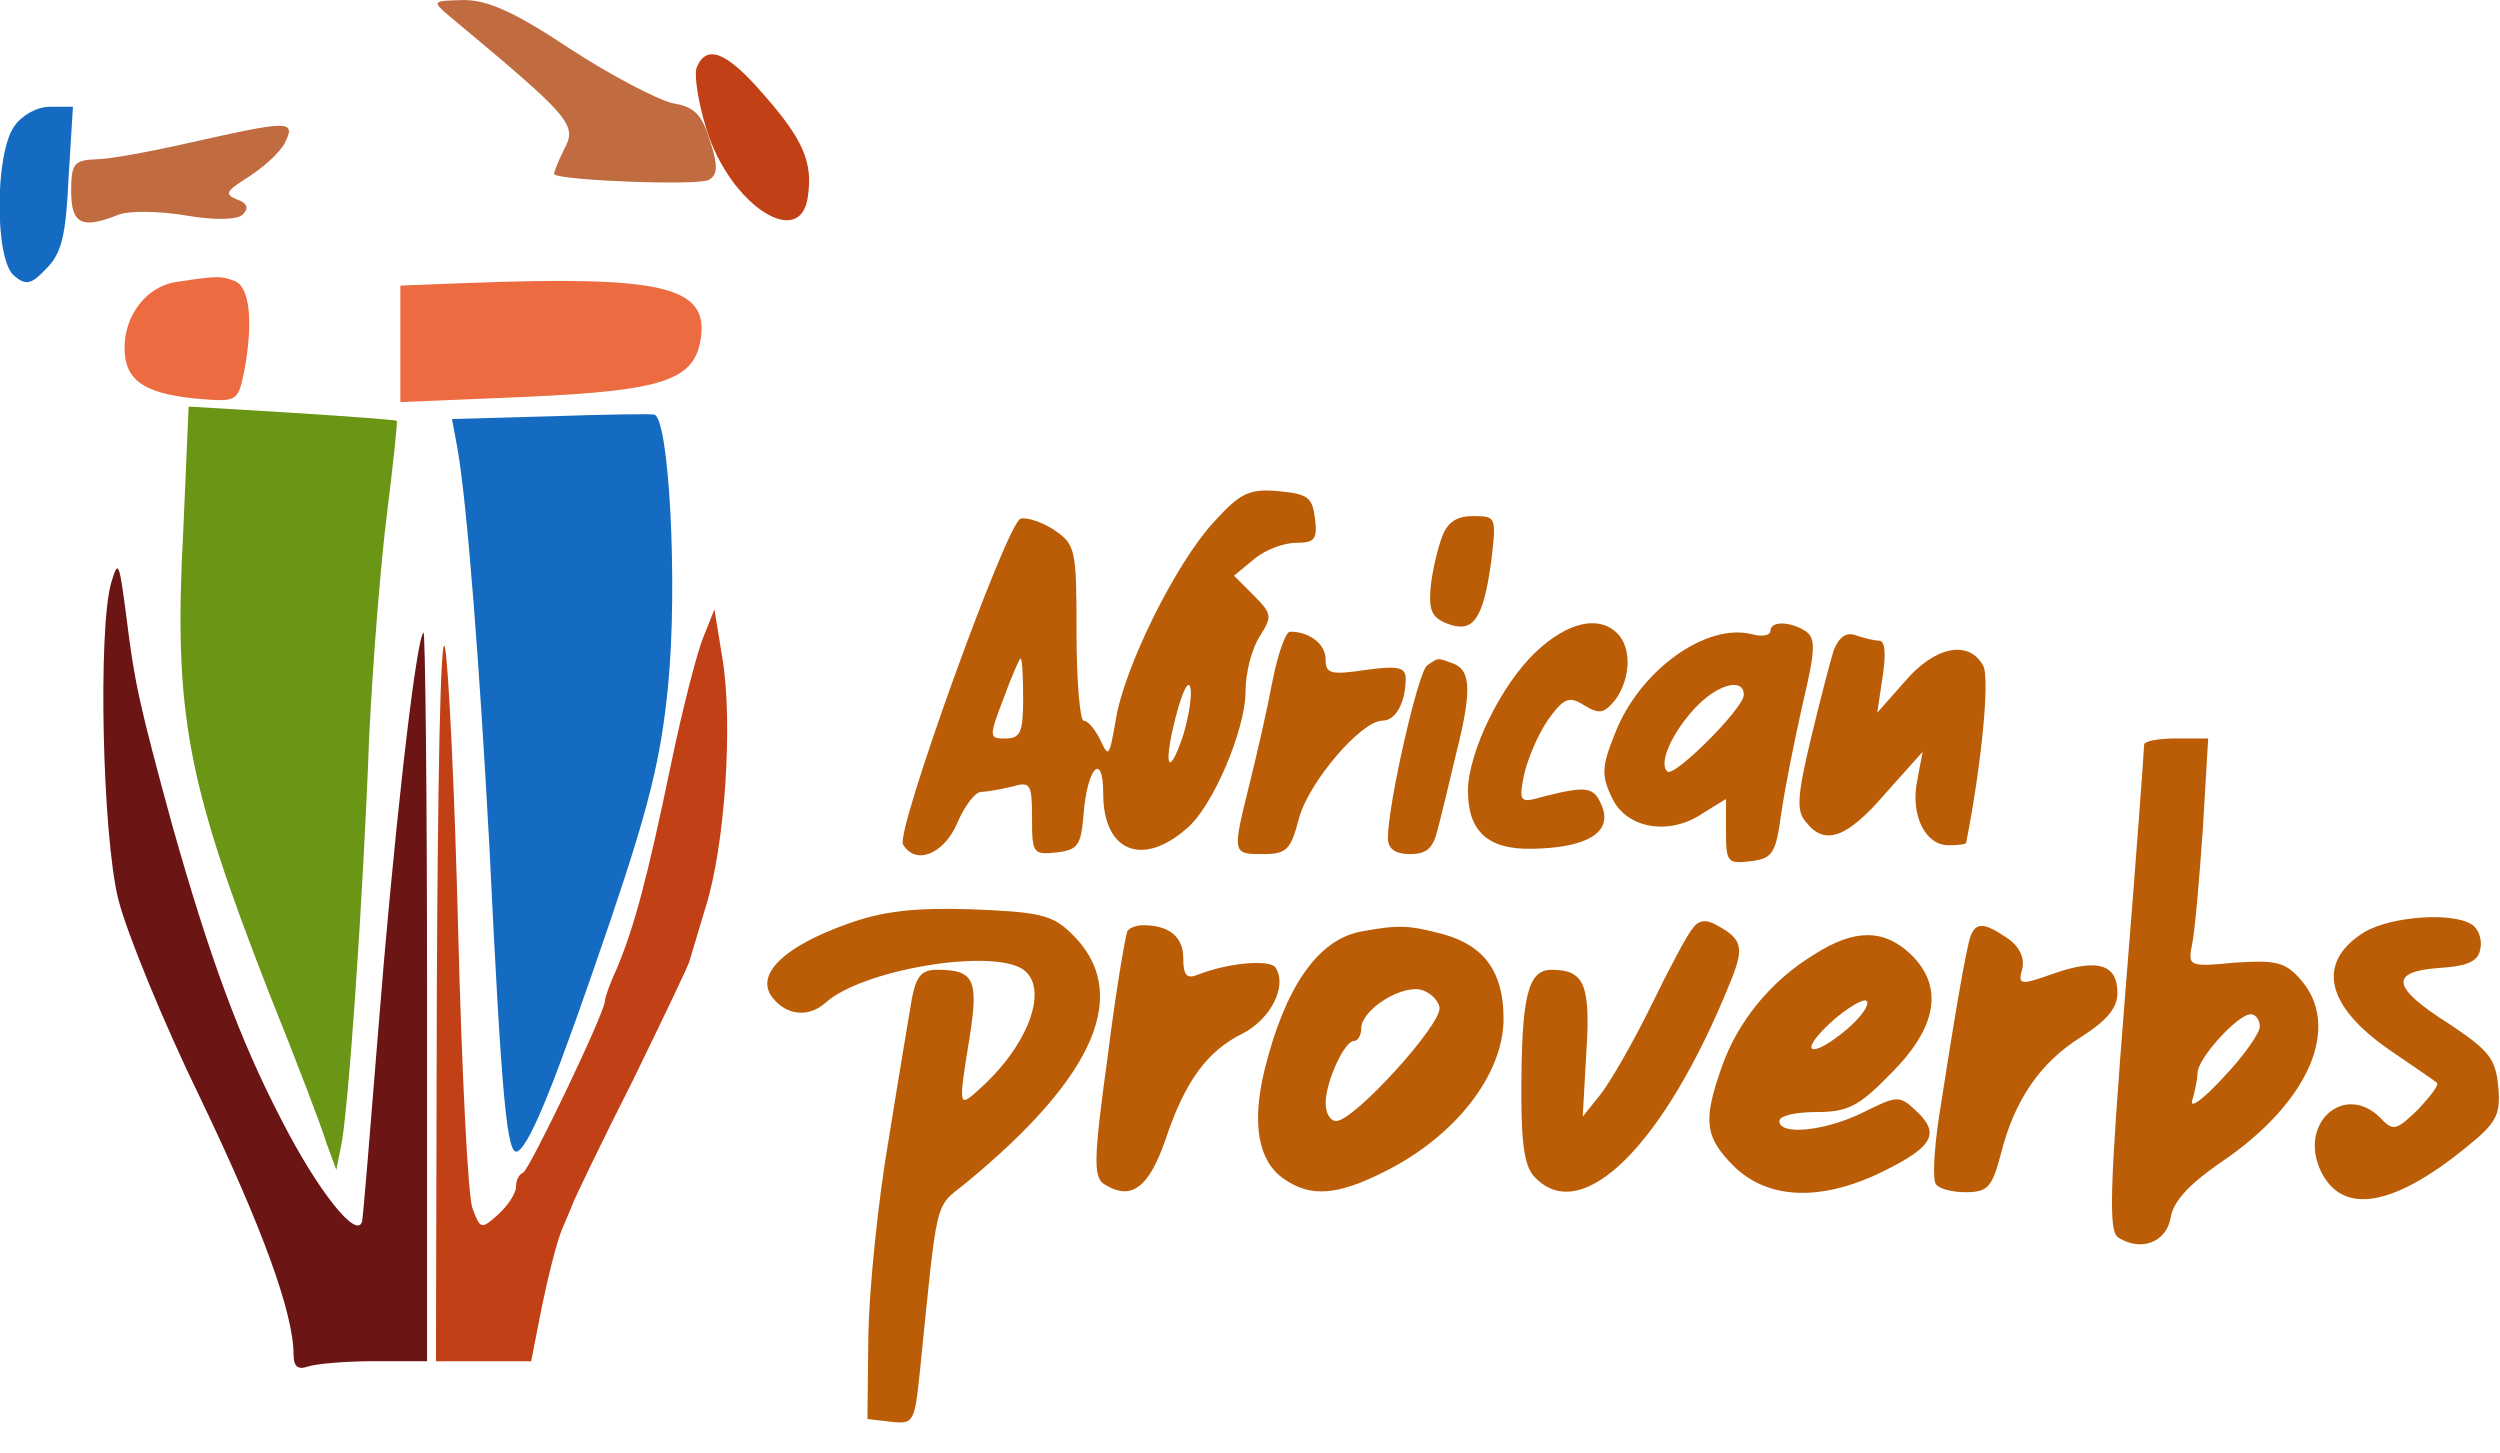 <svg width="74" height="43" viewBox="0 0 74 43" fill="none" xmlns="http://www.w3.org/2000/svg">
<g clipPath="url(#clip0_3717_4825)">
<path d="M3.292 17.248C2.897 18.618 3.028 24.727 3.503 26.624C3.74 27.572 4.819 30.231 5.925 32.496C7.769 36.341 8.69 38.869 8.69 40.107C8.69 40.449 8.822 40.554 9.112 40.449C9.349 40.37 10.218 40.291 11.087 40.291H12.641V29.441C12.641 23.49 12.588 18.671 12.535 18.723C12.298 18.934 11.614 25.149 11.192 30.547C10.955 33.523 10.745 36.051 10.718 36.157C10.56 36.71 9.401 35.235 8.348 33.181C7.084 30.758 6.189 28.283 5.109 24.464C4.108 20.804 3.977 20.172 3.74 18.249C3.529 16.643 3.503 16.537 3.292 17.248Z" fill="#6B1515"/>
<path d="M20.62 2.002C20.541 2.239 20.673 3.055 20.91 3.819C21.594 6.057 23.701 7.427 23.912 5.82C24.07 4.793 23.754 4.109 22.621 2.818C21.515 1.528 20.91 1.291 20.62 2.002Z" fill="#C14015"/>
<path d="M20.831 18.83C20.646 19.252 20.199 20.99 19.856 22.649C19.145 26.072 18.776 27.415 18.276 28.627C18.066 29.075 17.907 29.522 17.907 29.628C17.907 29.97 15.669 34.631 15.485 34.71C15.353 34.763 15.274 34.947 15.274 35.131C15.274 35.316 15.037 35.684 14.747 35.948C14.247 36.395 14.221 36.395 13.984 35.763C13.852 35.421 13.668 31.708 13.562 27.547C13.457 23.386 13.273 19.594 13.167 19.146C13.036 18.672 12.957 23.255 12.93 29.285L12.904 40.293H14.326H15.722L16.038 38.687C16.222 37.791 16.485 36.738 16.643 36.369C16.801 36 16.959 35.632 16.986 35.553C17.012 35.474 17.776 33.867 18.724 31.998C19.646 30.102 20.409 28.521 20.409 28.442C20.436 28.363 20.646 27.652 20.883 26.862C21.463 25.045 21.7 21.385 21.384 19.489L21.147 18.04L20.831 18.83Z" fill="#C14015"/>
<path d="M5.425 15.694C5.135 21.119 5.53 23.147 7.953 29.362C8.769 31.39 9.533 33.391 9.665 33.839L9.954 34.629L10.086 33.971C10.297 33.102 10.745 26.729 10.929 21.778C11.034 19.618 11.271 16.642 11.456 15.194C11.64 13.719 11.771 12.482 11.745 12.455C11.719 12.429 10.323 12.324 8.638 12.218L5.583 12.034L5.425 15.694Z" fill="#6B9615"/>
<path d="M13.299 0.475C16.933 3.503 17.091 3.687 16.696 4.425C16.512 4.793 16.38 5.136 16.406 5.162C16.643 5.347 20.752 5.505 20.989 5.32C21.252 5.162 21.252 4.899 21.015 4.161C20.778 3.398 20.567 3.161 19.909 3.055C19.461 2.95 18.092 2.239 16.88 1.449C15.221 0.343 14.431 0.001 13.72 0.001C12.799 0.027 12.772 0.027 13.299 0.475Z" fill="#C16B40"/>
<path d="M5.662 4.214C4.503 4.478 3.239 4.715 2.844 4.715C2.186 4.741 2.107 4.846 2.107 5.663C2.107 6.637 2.423 6.795 3.529 6.347C3.818 6.242 4.688 6.242 5.478 6.374C6.399 6.532 7.031 6.505 7.189 6.347C7.374 6.163 7.321 6.005 7.005 5.9C6.636 5.742 6.689 5.663 7.347 5.241C7.769 4.978 8.269 4.53 8.427 4.241C8.769 3.556 8.585 3.556 5.662 4.214Z" fill="#C16B40"/>
<path d="M5.214 8.346C4.345 8.478 3.687 9.32 3.687 10.295C3.687 11.243 4.24 11.638 5.767 11.796C7.005 11.901 7.031 11.901 7.216 11.059C7.505 9.557 7.4 8.504 6.952 8.32C6.531 8.162 6.452 8.162 5.214 8.346Z" fill="#EC6B40"/>
<path d="M13.905 8.374L11.851 8.453V10.164V11.902L15.616 11.744C19.698 11.56 20.594 11.244 20.752 9.954C20.936 8.479 19.54 8.163 13.905 8.374Z" fill="#EC6B40"/>
<path d="M0.421 3.739C-0.158 4.556 -0.158 7.716 0.421 8.164C0.764 8.453 0.922 8.427 1.369 7.953C1.817 7.505 1.949 7.005 2.028 5.293L2.159 3.16H1.475C1.106 3.16 0.658 3.397 0.421 3.739Z" fill="#156BC1"/>
<path d="M16.222 12.324L13.378 12.403L13.536 13.245C13.826 14.878 14.194 19.671 14.484 25.017C14.853 32.654 15.011 34.261 15.327 34.076C15.722 33.839 16.485 31.89 18.066 27.256C19.198 23.911 19.567 22.463 19.777 20.277C20.067 17.301 19.804 12.297 19.356 12.271C19.224 12.245 17.802 12.271 16.222 12.324Z" fill="#156BC1"/>
<path d="M35.92 15.461C34.788 16.698 33.261 19.78 33.023 21.333C32.839 22.387 32.813 22.439 32.576 21.913C32.418 21.597 32.207 21.333 32.075 21.333C31.97 21.333 31.865 20.175 31.865 18.726C31.865 16.224 31.838 16.119 31.18 15.671C30.811 15.434 30.364 15.303 30.206 15.355C29.784 15.514 26.492 24.652 26.73 24.994C27.098 25.626 27.941 25.284 28.336 24.362C28.547 23.861 28.863 23.44 29.047 23.44C29.205 23.44 29.626 23.361 29.969 23.282C30.495 23.124 30.548 23.203 30.548 24.204C30.548 25.257 30.574 25.31 31.285 25.231C31.917 25.152 31.996 25.02 32.075 24.099C32.181 22.703 32.655 22.229 32.655 23.493C32.655 25.205 33.813 25.679 35.13 24.52C35.894 23.888 36.868 21.597 36.868 20.464C36.868 19.911 37.053 19.2 37.29 18.832C37.658 18.252 37.658 18.173 37.105 17.62L36.526 17.041L37.132 16.541C37.448 16.277 38.001 16.067 38.369 16.067C38.922 16.067 39.001 15.961 38.922 15.329C38.843 14.723 38.712 14.618 37.843 14.539C36.974 14.46 36.71 14.592 35.92 15.461ZM30.285 20.675C30.285 21.676 30.206 21.86 29.758 21.86C29.284 21.86 29.258 21.834 29.705 20.675C29.942 20.017 30.179 19.49 30.206 19.49C30.258 19.49 30.285 20.017 30.285 20.675ZM35.025 21.755C34.577 23.098 34.419 22.677 34.814 21.175C34.999 20.464 35.183 20.096 35.236 20.359C35.288 20.596 35.183 21.228 35.025 21.755Z" fill="#BB5D06"/>
<path d="M42.688 15.882C42.557 16.224 42.399 16.883 42.346 17.383C42.293 18.067 42.372 18.278 42.846 18.463C43.61 18.752 43.9 18.331 44.137 16.645C44.295 15.302 44.295 15.276 43.61 15.276C43.11 15.276 42.846 15.46 42.688 15.882Z" fill="#BB5D06"/>
<path d="M45.453 19.304C44.426 20.279 43.452 22.28 43.452 23.412C43.452 24.624 44.058 25.15 45.348 25.124C46.955 25.098 47.718 24.65 47.428 23.886C47.191 23.281 46.981 23.254 45.717 23.57C44.979 23.781 44.953 23.755 45.111 22.938C45.216 22.464 45.532 21.727 45.822 21.306C46.296 20.647 46.454 20.595 46.902 20.884C47.349 21.148 47.481 21.121 47.824 20.7C48.271 20.068 48.297 19.172 47.876 18.751C47.323 18.198 46.401 18.409 45.453 19.304Z" fill="#BB5D06"/>
<path d="M52.406 18.673C52.406 18.805 52.169 18.857 51.879 18.778C50.51 18.41 48.508 19.858 47.797 21.728C47.402 22.702 47.402 22.965 47.718 23.624C48.139 24.519 49.404 24.756 50.404 24.072L51.089 23.65V24.625C51.089 25.52 51.142 25.573 51.8 25.494C52.458 25.415 52.564 25.283 52.722 24.098C52.827 23.36 53.117 21.912 53.354 20.859C53.749 19.2 53.749 18.884 53.433 18.673C52.959 18.383 52.406 18.383 52.406 18.673ZM51.616 20.569C51.616 20.964 49.535 23.044 49.351 22.834C49.088 22.597 49.483 21.701 50.167 20.964C50.826 20.253 51.616 20.042 51.616 20.569Z" fill="#BB5D06"/>
<path d="M37.658 20.199C37.5 21.041 37.184 22.411 36.974 23.253C36.473 25.281 36.473 25.281 37.395 25.281C38.08 25.281 38.211 25.15 38.448 24.228C38.738 23.148 40.292 21.331 40.924 21.331C41.319 21.331 41.608 20.778 41.608 20.093C41.608 19.751 41.398 19.698 40.423 19.83C39.37 19.988 39.238 19.935 39.238 19.514C39.238 19.066 38.764 18.698 38.185 18.698C38.053 18.698 37.816 19.382 37.658 20.199Z" fill="#BB5D06"/>
<path d="M54.276 19.252C54.17 19.595 53.854 20.806 53.591 21.912C53.196 23.571 53.169 24.019 53.459 24.335C54.012 25.046 54.67 24.809 55.803 23.492L56.909 22.254L56.751 23.097C56.54 24.124 56.988 25.02 57.673 25.02C57.962 25.02 58.199 24.993 58.199 24.941C58.647 22.676 58.91 20.069 58.7 19.7C58.278 18.936 57.278 19.121 56.382 20.174L55.566 21.096L55.724 20.042C55.829 19.358 55.803 18.963 55.618 18.963C55.461 18.963 55.171 18.884 54.934 18.805C54.644 18.699 54.434 18.857 54.276 19.252Z" fill="#BB5D06"/>
<path d="M42.241 19.698C41.977 19.883 41.082 23.806 41.082 24.807C41.082 25.123 41.292 25.281 41.74 25.281C42.241 25.281 42.425 25.097 42.557 24.544C42.662 24.149 42.899 23.174 43.083 22.384C43.557 20.515 43.557 19.856 43.031 19.646C42.53 19.461 42.583 19.461 42.241 19.698Z" fill="#BB5D06"/>
<path d="M63.466 22.043C63.466 22.174 63.229 25.44 62.913 29.337C62.439 35.315 62.413 36.447 62.703 36.632C63.361 37.053 64.125 36.79 64.256 36.026C64.335 35.552 64.809 35.052 65.678 34.446C68.364 32.655 69.339 30.364 68.075 28.968C67.627 28.468 67.337 28.416 66.152 28.494C64.783 28.626 64.757 28.6 64.888 27.941C64.967 27.573 65.099 26.045 65.204 24.544L65.362 21.858H64.414C63.888 21.858 63.466 21.937 63.466 22.043ZM66.89 30.39C66.89 30.575 66.416 31.26 65.81 31.892C65.231 32.524 64.809 32.84 64.888 32.576C64.967 32.313 65.046 31.944 65.046 31.76C65.046 31.339 66.231 30.022 66.626 30.022C66.758 30.022 66.89 30.18 66.89 30.39Z" fill="#BB5D06"/>
<path d="M25.044 27.362C23.28 27.994 22.411 28.784 22.806 29.443C23.201 30.048 23.912 30.154 24.438 29.68C25.518 28.705 29.284 28.073 30.258 28.679C31.075 29.206 30.469 30.917 28.994 32.234C28.362 32.813 28.362 32.787 28.705 30.68C28.968 28.995 28.836 28.705 27.73 28.705C27.283 28.705 27.125 28.89 26.993 29.548C26.914 30.022 26.598 31.892 26.308 33.709C25.992 35.526 25.729 38.133 25.703 39.502L25.676 42.004L26.361 42.083C27.046 42.162 27.072 42.109 27.23 40.582C27.757 35.42 27.651 35.763 28.547 35.052C32.471 31.839 33.524 29.337 31.68 27.599C31.127 27.073 30.732 26.994 28.757 26.915C27.046 26.862 26.124 26.967 25.044 27.362Z" fill="#BB5D06"/>
<path d="M50.115 27.469C49.957 27.627 49.404 28.68 48.877 29.76C48.35 30.84 47.666 32.025 47.376 32.393L46.849 33.052L46.955 31.156C47.086 29.154 46.902 28.706 45.927 28.706C45.216 28.706 45.032 29.497 45.032 32.42C45.032 33.921 45.137 34.579 45.453 34.869C46.849 36.291 49.272 33.868 51.194 29.128C51.642 28.048 51.589 27.811 50.826 27.39C50.51 27.205 50.273 27.232 50.115 27.469Z" fill="#BB5D06"/>
<path d="M69.971 27.598C68.549 28.493 68.838 29.783 70.761 31.1C71.446 31.574 72.078 31.995 72.13 32.048C72.209 32.101 71.946 32.443 71.577 32.838C70.919 33.47 70.84 33.496 70.445 33.075C69.391 32.048 68.048 33.233 68.68 34.629C69.312 35.998 70.84 35.735 73.052 33.918C73.895 33.233 74.026 32.996 73.947 32.153C73.868 31.337 73.684 31.1 72.499 30.31C70.787 29.23 70.708 28.756 72.209 28.651C73.078 28.598 73.368 28.44 73.421 28.072C73.473 27.808 73.368 27.492 73.157 27.36C72.578 26.992 70.761 27.123 69.971 27.598Z" fill="#BB5D06"/>
<path d="M33.366 27.571C33.313 27.703 33.023 29.362 32.786 31.285C32.365 34.313 32.365 34.84 32.681 35.05C33.471 35.551 33.998 35.182 34.498 33.734C35.078 31.996 35.736 31.1 36.816 30.574C37.606 30.152 38.106 29.204 37.764 28.651C37.606 28.388 36.394 28.493 35.499 28.835C35.13 28.994 35.025 28.888 35.025 28.361C35.025 27.729 34.604 27.387 33.84 27.387C33.629 27.387 33.419 27.466 33.366 27.571Z" fill="#BB5D06"/>
<path d="M40.292 27.573C39.002 27.81 38.027 29.232 37.421 31.708C37.053 33.261 37.237 34.367 38.001 34.894C38.791 35.447 39.581 35.395 41.029 34.657C43.11 33.604 44.505 31.787 44.505 30.154C44.505 28.785 43.952 27.994 42.715 27.652C41.714 27.389 41.424 27.363 40.292 27.573ZM42.609 29.812C42.715 30.286 40.081 33.182 39.554 33.182C39.37 33.182 39.239 32.945 39.239 32.656C39.239 32.024 39.791 30.812 40.081 30.812C40.187 30.812 40.292 30.654 40.292 30.444C40.292 29.917 41.372 29.206 42.004 29.285C42.293 29.337 42.557 29.575 42.609 29.812Z" fill="#BB5D06"/>
<path d="M58.331 27.705C58.199 28.047 57.831 30.233 57.383 33.13C57.251 34.051 57.199 34.92 57.304 35.052C57.383 35.184 57.778 35.289 58.173 35.289C58.831 35.289 58.963 35.157 59.226 34.157C59.621 32.577 60.385 31.444 61.623 30.68C62.36 30.206 62.676 29.838 62.676 29.39C62.676 28.547 62.097 28.363 60.806 28.811C59.779 29.18 59.727 29.153 59.858 28.679C59.937 28.363 59.779 28.021 59.437 27.784C58.752 27.31 58.489 27.283 58.331 27.705Z" fill="#BB5D06"/>
<path d="M53.696 28.256C52.432 29.02 51.431 30.231 50.957 31.601C50.404 33.181 50.457 33.655 51.326 34.524C52.353 35.525 53.959 35.577 55.829 34.629C57.251 33.918 57.436 33.523 56.672 32.839C56.224 32.417 56.119 32.444 55.171 32.917C54.065 33.471 52.669 33.629 52.669 33.181C52.669 33.023 53.169 32.917 53.749 32.917C54.697 32.917 55.013 32.76 55.987 31.759C57.357 30.389 57.541 29.178 56.54 28.23C55.75 27.493 54.881 27.493 53.696 28.256ZM54.697 30.442C53.617 31.364 53.169 31.206 54.197 30.258C54.697 29.81 55.171 29.547 55.25 29.626C55.355 29.731 55.092 30.1 54.697 30.442Z" fill="#BB5D06"/>
</g>
<defs>
<clipPath id="clip0_3717_4825">
<rect width="74" height="42.135" fill="white"/>
</clipPath>
</defs>
</svg>
